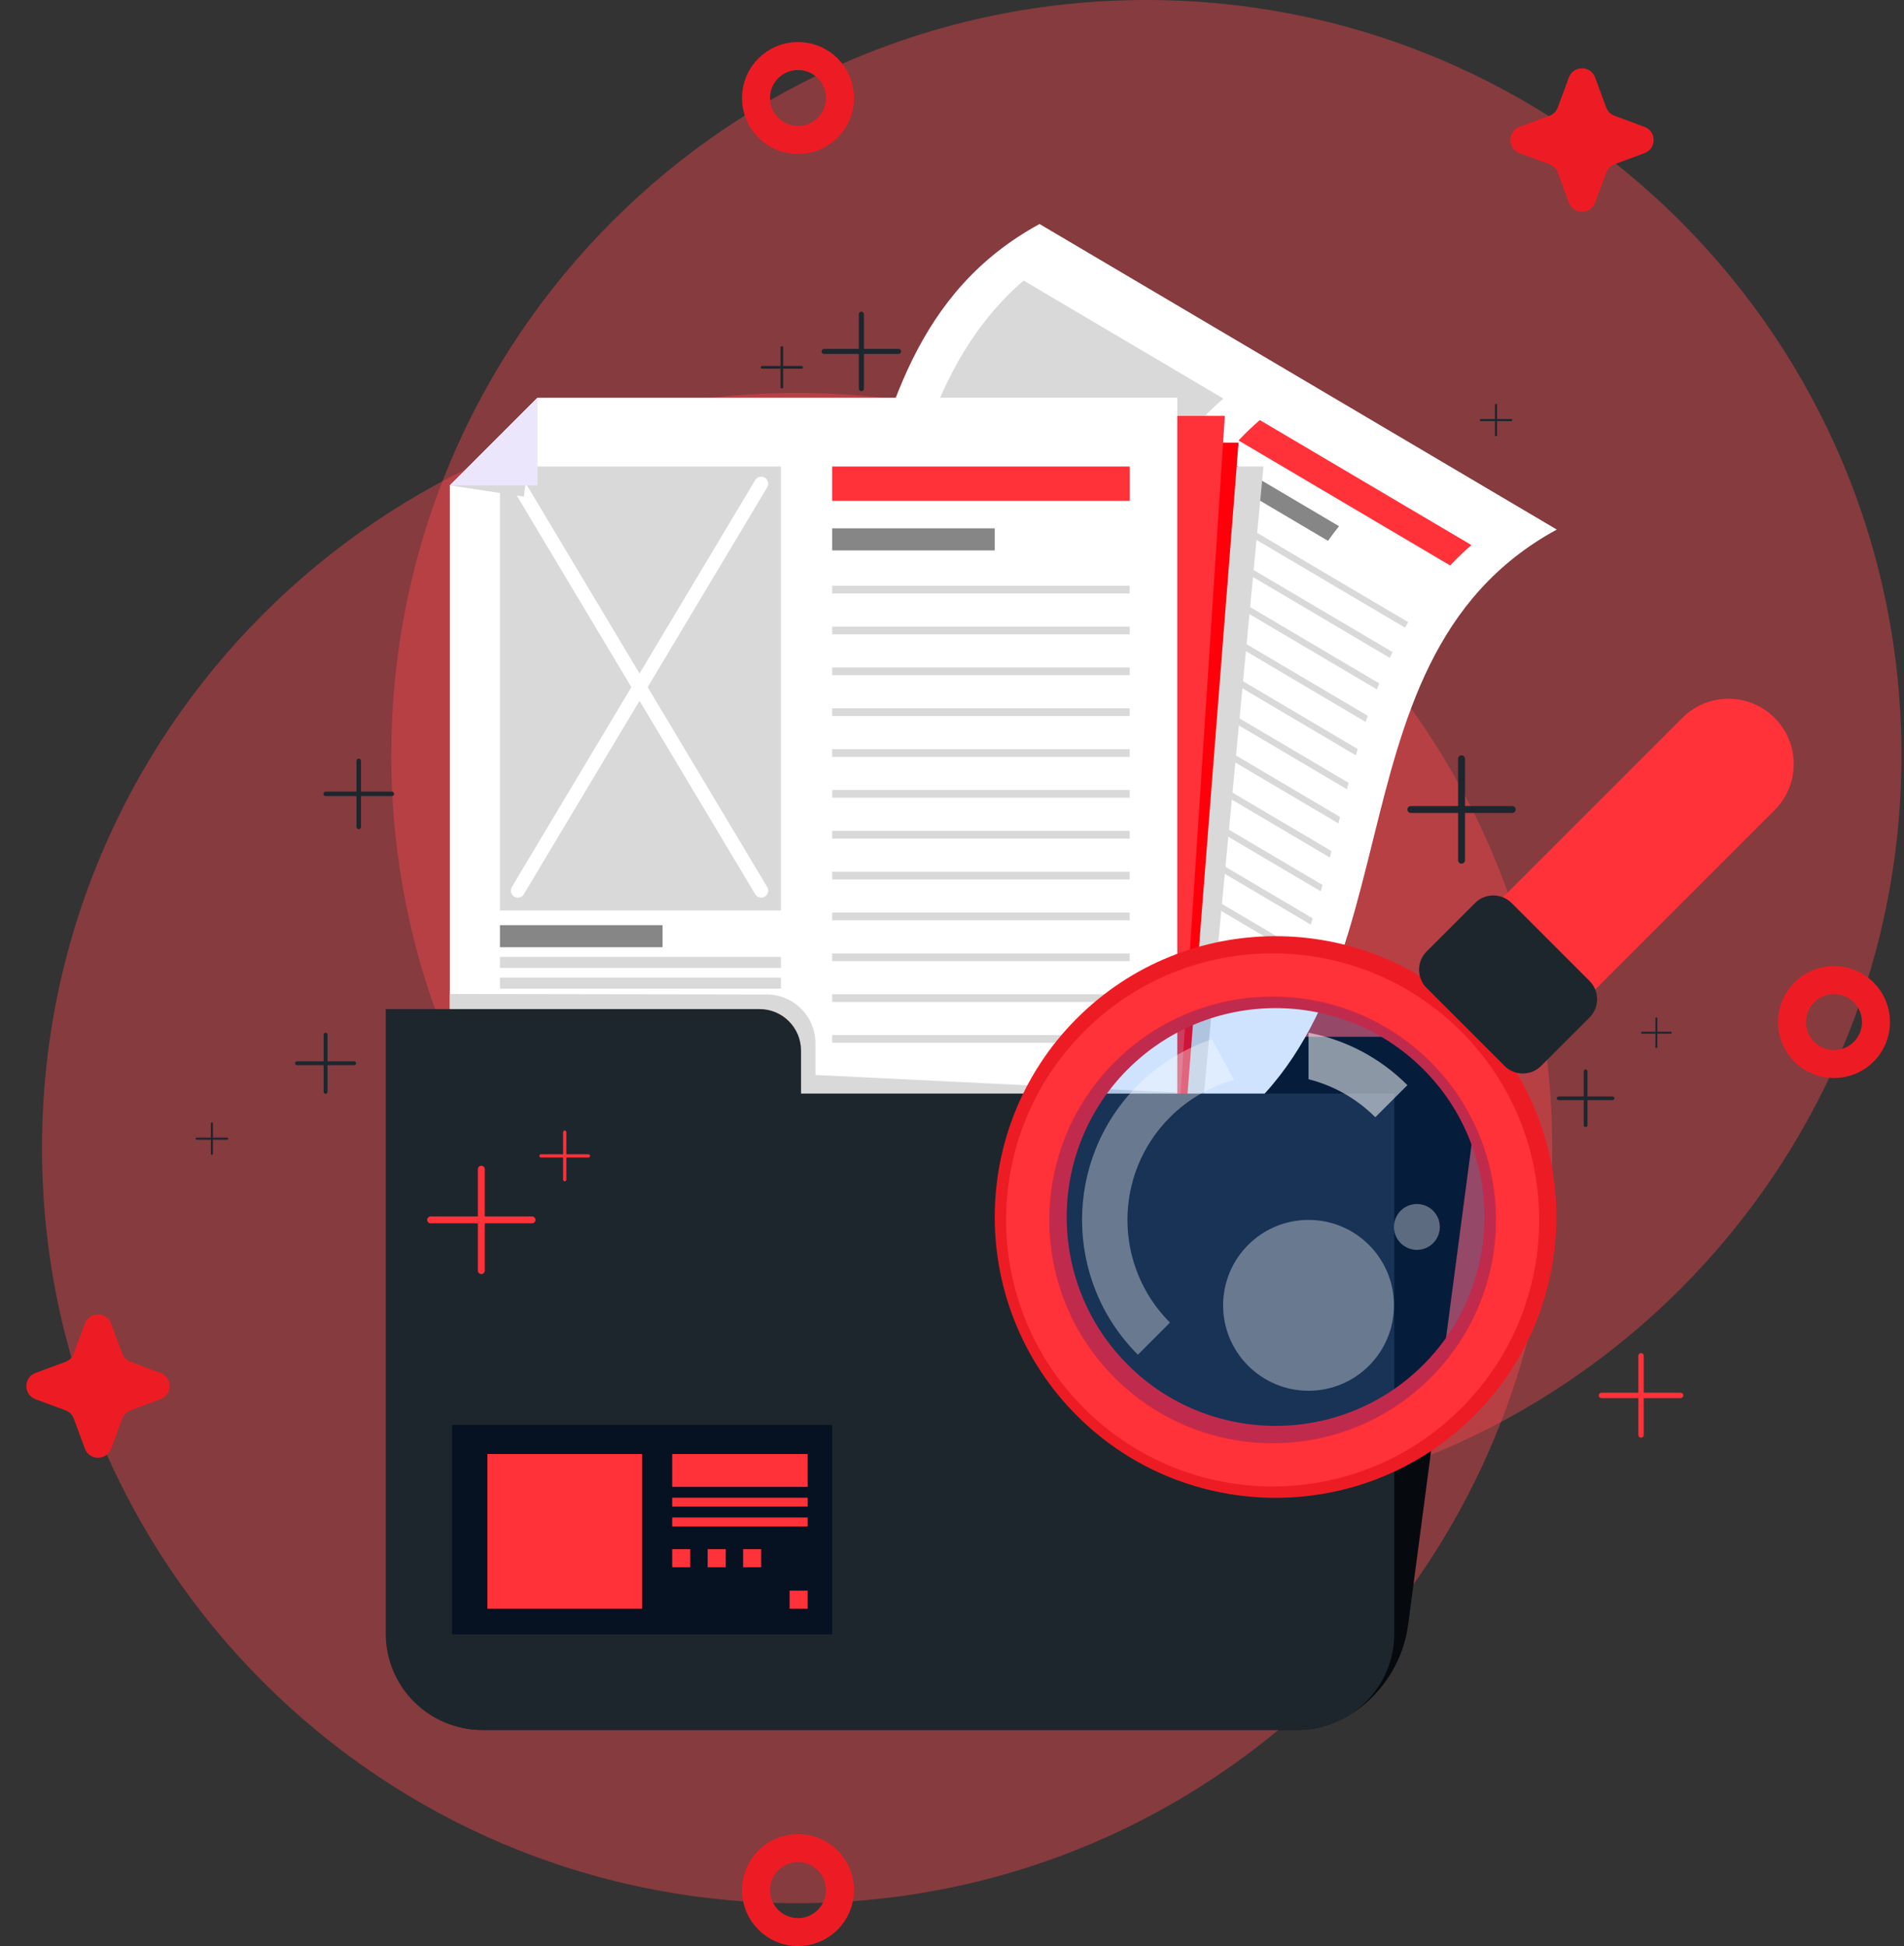 <svg width="136" height="139" viewBox="0 0 136 139" fill="none" xmlns="http://www.w3.org/2000/svg">
<rect x="0" y="0" width="136" height="139" fill="#333333" stroke="none"/>
<g opacity="0.41">
<path d="M56.936 135.937C86.724 135.937 110.872 111.789 110.872 82.001C110.872 52.213 86.724 28.065 56.936 28.065C27.148 28.065 3 52.213 3 82.001C3 111.789 27.148 135.937 56.936 135.937Z" fill="#FE474E"/>
</g>
<g opacity="0.41">
<path d="M81.883 107.872C111.671 107.872 135.819 83.724 135.819 53.936C135.819 24.148 111.671 0 81.883 0C52.095 0 27.947 24.148 27.947 53.936C27.947 83.724 52.095 107.872 81.883 107.872Z" fill="#FE474E"/>
</g>
<path d="M63.758 74.053L64.199 70.71C64.435 68.927 63.298 67.481 61.661 67.481H34.962L34.094 74.053L33.558 78.108L28.543 116.071C27.997 120.206 30.632 123.559 34.428 123.559H92.715C96.511 123.559 100.032 120.206 100.578 116.071L106.129 74.053H63.758Z" fill="#060A0E"/>
<path d="M84.9 82.349C72.584 75.075 60.269 67.8 47.953 60.525C65.587 50.922 56.62 25.604 74.253 16C86.569 23.275 98.884 30.549 111.2 37.824C93.566 47.428 102.534 72.745 84.9 82.349Z" fill="white"/>
<path d="M76.784 52.622C72.027 49.812 67.269 47.002 62.512 44.191C64.9 35.463 66.131 26.052 73.114 20.038C77.871 22.848 82.629 25.658 87.386 28.468C80.403 34.482 79.173 43.894 76.784 52.622Z" fill="#D9D9D9"/>
<path d="M103.581 40.388C98.542 37.412 93.504 34.436 88.466 31.46C88.941 30.956 89.447 30.469 89.987 30.004C95.025 32.98 100.064 35.956 105.102 38.932C104.561 39.398 104.055 39.883 103.581 40.388Z" fill="#FF3139"/>
<path d="M94.857 38.628C92.103 37.002 89.351 35.376 86.598 33.75C86.849 33.395 87.111 33.046 87.385 32.704C90.138 34.33 92.891 35.956 95.644 37.583C95.37 37.925 95.108 38.273 94.857 38.628Z" fill="#868686"/>
<path d="M70.15 51.22C67.397 49.594 64.644 47.968 61.891 46.342C62.021 45.915 62.148 45.486 62.27 45.055C65.024 46.682 67.777 48.308 70.529 49.934C70.407 50.365 70.281 50.794 70.15 51.22Z" fill="#868686"/>
<path d="M75.784 55.967C71.026 53.157 66.269 50.347 61.511 47.537C61.581 47.326 61.649 47.115 61.716 46.903C66.474 49.713 71.231 52.523 75.989 55.333C75.922 55.545 75.853 55.757 75.784 55.967Z" fill="#D9D9D9"/>
<path d="M75.377 57.146C70.619 54.336 65.862 51.526 61.104 48.716C61.179 48.508 61.252 48.3 61.324 48.09C66.082 50.901 70.839 53.711 75.597 56.521C75.525 56.731 75.452 56.939 75.377 57.146Z" fill="#D9D9D9"/>
<path d="M100.36 44.831C95.321 41.855 90.283 38.879 85.245 35.903C85.319 35.77 85.394 35.638 85.471 35.507C90.509 38.483 95.547 41.459 100.586 44.435C100.509 44.566 100.434 44.698 100.36 44.831Z" fill="#D9D9D9"/>
<path d="M99.275 46.989C94.237 44.013 89.199 41.037 84.16 38.061C84.223 37.922 84.287 37.783 84.352 37.645C89.391 40.621 94.429 43.597 99.467 46.573C99.402 46.711 99.338 46.85 99.275 46.989Z" fill="#D9D9D9"/>
<path d="M98.35 49.241C93.312 46.265 88.274 43.289 83.235 40.313C83.29 40.168 83.344 40.024 83.4 39.88C88.438 42.856 93.477 45.832 98.515 48.809C98.459 48.952 98.404 49.096 98.35 49.241Z" fill="#D9D9D9"/>
<path d="M97.552 51.568C92.514 48.592 87.475 45.616 82.437 42.64C82.484 42.491 82.532 42.343 82.58 42.195C87.618 45.171 92.657 48.147 97.695 51.123C97.647 51.271 97.599 51.419 97.552 51.568Z" fill="#D9D9D9"/>
<path d="M96.849 53.952C91.811 50.976 86.772 48 81.734 45.023C81.776 44.872 81.819 44.721 81.862 44.569C86.9 47.545 91.938 50.521 96.976 53.497C96.933 53.648 96.891 53.8 96.849 53.952Z" fill="#D9D9D9"/>
<path d="M96.209 56.372C91.17 53.396 86.132 50.42 81.094 47.444C81.133 47.29 81.172 47.137 81.212 46.984C86.25 49.96 91.288 52.936 96.326 55.912C96.287 56.065 96.247 56.218 96.209 56.372Z" fill="#D9D9D9"/>
<path d="M95.598 58.81C90.56 55.834 85.522 52.858 80.484 49.882C80.522 49.728 80.56 49.574 80.598 49.42C85.636 52.396 90.675 55.372 95.713 58.348C95.674 58.502 95.636 58.656 95.598 58.81Z" fill="#D9D9D9"/>
<path d="M94.986 61.247C89.948 58.271 84.909 55.295 79.871 52.319C79.911 52.166 79.95 52.013 79.989 51.859C85.027 54.835 90.066 57.811 95.103 60.787C95.064 60.94 95.025 61.094 94.986 61.247Z" fill="#D9D9D9"/>
<path d="M94.34 63.664C89.302 60.688 84.263 57.712 79.225 54.736C79.267 54.584 79.309 54.433 79.351 54.281C84.39 57.257 89.428 60.233 94.466 63.209C94.424 63.361 94.382 63.513 94.34 63.664Z" fill="#D9D9D9"/>
<path d="M93.627 66.041C88.588 63.065 83.55 60.089 78.512 57.113C78.559 56.965 78.606 56.816 78.653 56.667C83.692 59.643 88.73 62.619 93.768 65.595C93.721 65.744 93.674 65.893 93.627 66.041Z" fill="#D9D9D9"/>
<path d="M92.815 68.36C87.776 65.384 82.738 62.408 77.7 59.432C77.754 59.288 77.809 59.144 77.862 58.999C82.901 61.975 87.939 64.951 92.977 67.927C92.924 68.072 92.87 68.216 92.815 68.36Z" fill="#D9D9D9"/>
<path d="M91.872 70.602C86.833 67.626 81.795 64.65 76.757 61.674C76.821 61.535 76.884 61.396 76.947 61.257C81.985 64.233 87.023 67.209 92.061 70.185C91.999 70.324 91.936 70.463 91.872 70.602Z" fill="#D9D9D9"/>
<path d="M32.804 91.08H84.762L90.248 33.319H38.291L32.804 91.08Z" fill="#D9D9D9"/>
<path d="M31.865 90.893H83.823L88.465 31.619H36.508L31.865 90.893Z" fill="#FF000A"/>
<path d="M30.887 88.98H83.62L87.487 29.707H41.518L30.887 88.98Z" fill="#FF3139"/>
<path d="M84.091 91.025H32.133V34.668L38.392 28.409H84.091V91.025Z" fill="white"/>
<path d="M55.782 33.319H35.71V65.03H55.782V33.319Z" fill="#D9D9D9"/>
<path d="M54.372 34.547L36.988 63.613" stroke="white" stroke-miterlimit="10" stroke-linecap="round" stroke-linejoin="round"/>
<path d="M36.988 34.547L54.372 63.613" stroke="white" stroke-miterlimit="10" stroke-linecap="round" stroke-linejoin="round"/>
<path d="M80.695 33.319H59.439V35.774H80.695V33.319Z" fill="#FF3139"/>
<path d="M71.053 37.737H59.439V39.312H71.053V37.737Z" fill="#868686"/>
<path d="M47.325 66.08H35.71V67.654H47.325V66.08Z" fill="#868686"/>
<path d="M55.782 68.347H35.71V69.134H55.782V68.347Z" fill="#D9D9D9"/>
<path d="M55.782 69.827H35.71V70.614H55.782V69.827Z" fill="#D9D9D9"/>
<path d="M80.695 41.837H59.439V42.39H80.695V41.837Z" fill="#D9D9D9"/>
<path d="M80.695 44.755H59.439V45.307H80.695V44.755Z" fill="#D9D9D9"/>
<path d="M80.695 47.673H59.439V48.225H80.695V47.673Z" fill="#D9D9D9"/>
<path d="M80.695 50.591H59.439V51.143H80.695V50.591Z" fill="#D9D9D9"/>
<path d="M80.695 53.508H59.439V54.06H80.695V53.508Z" fill="#D9D9D9"/>
<path d="M80.695 56.426H59.439V56.978H80.695V56.426Z" fill="#D9D9D9"/>
<path d="M80.695 59.344H59.439V59.896H80.695V59.344Z" fill="#D9D9D9"/>
<path d="M80.695 62.261H59.439V62.814H80.695V62.261Z" fill="#D9D9D9"/>
<path d="M80.695 65.179H59.439V65.731H80.695V65.179Z" fill="#D9D9D9"/>
<path d="M80.695 68.097H59.439V68.649H80.695V68.097Z" fill="#D9D9D9"/>
<path d="M80.695 71.014H59.439V71.567H80.695V71.014Z" fill="#D9D9D9"/>
<path d="M80.695 73.932H59.439V74.484H80.695V73.932Z" fill="#D9D9D9"/>
<path d="M84.081 78.04L58.247 76.78V74.516C58.247 72.592 56.69 71.032 54.766 71.029L32.133 70.994V74.97L61.104 88.277" fill="#D9D9D9"/>
<path d="M57.217 78.106V75.038C57.217 73.4 55.89 72.073 54.252 72.073H27.554V78.106V81.829V116.684C27.554 120.481 30.631 123.558 34.428 123.558H92.715C96.511 123.558 99.589 120.481 99.589 116.684V78.106H57.217Z" fill="#1D262D"/>
<path d="M59.439 101.773H32.289V116.732H59.439V101.773Z" fill="#061122"/>
<path d="M45.864 103.852H34.812V114.905H45.864V103.852Z" fill="#FF3139"/>
<path d="M57.692 103.852H48.013V106.2H57.692V103.852Z" fill="#FF3139"/>
<path d="M57.692 106.973H48.013V107.612H57.692V106.973Z" fill="#FF3139"/>
<path d="M57.692 108.386H48.013V109.025H57.692V108.386Z" fill="#FF3139"/>
<path d="M49.307 110.645H48.013V111.94H49.307V110.645Z" fill="#FF3139"/>
<path d="M51.84 110.645H50.546V111.94H51.84V110.645Z" fill="#FF3139"/>
<path d="M54.372 110.645H53.078V111.94H54.372V110.645Z" fill="#FF3139"/>
<path d="M57.691 113.611H56.397V114.905H57.691V113.611Z" fill="#FF3139"/>
<path d="M76.616 100.8C84.267 108.793 96.995 109.07 104.987 101.419C112.98 93.768 113.257 81.04 105.606 73.048C97.954 65.055 85.227 64.778 77.234 72.429C69.242 80.08 68.964 92.808 76.616 100.8ZM80.79 76.143C86.734 70.452 96.201 70.658 101.892 76.603C107.583 82.548 107.376 92.014 101.432 97.705C95.487 103.396 86.02 103.19 80.329 97.245C74.639 91.3 74.845 81.834 80.79 76.143Z" fill="#ED1C24"/>
<path opacity="0.19" d="M90.903 103.085C99.714 103.085 106.856 95.943 106.856 87.132C106.856 78.321 99.714 71.179 90.903 71.179C82.092 71.179 74.95 78.321 74.95 87.132C74.95 95.943 82.092 103.085 90.903 103.085Z" fill="#006BFF"/>
<path opacity="0.35" d="M93.467 99.334C96.837 99.334 99.569 96.603 99.569 93.233C99.569 89.863 96.837 87.132 93.467 87.132C90.098 87.132 87.366 89.863 87.366 93.233C87.366 96.603 90.098 99.334 93.467 99.334Z" fill="white"/>
<path opacity="0.35" d="M101.207 89.271C102.112 89.271 102.845 88.538 102.845 87.633C102.845 86.728 102.112 85.995 101.207 85.995C100.302 85.995 99.569 86.728 99.569 87.633C99.569 88.538 100.302 89.271 101.207 89.271Z" fill="white"/>
<path opacity="0.35" d="M83.569 79.798C84.887 78.481 86.472 77.594 88.149 77.134L86.562 74.23C84.631 74.878 82.815 75.968 81.277 77.506C75.961 82.823 75.961 91.442 81.277 96.758L83.57 94.466C79.519 90.415 79.519 83.848 83.569 79.798Z" fill="white"/>
<path d="M77.441 100.593C84.876 108.028 96.93 108.028 104.365 100.593C111.8 93.159 111.8 81.104 104.365 73.669C96.93 66.234 84.876 66.234 77.441 73.669C70.006 81.104 70.006 93.159 77.441 100.593ZM102.184 75.851C108.414 82.081 108.414 92.182 102.184 98.412C95.953 104.643 85.852 104.643 79.622 98.412C73.392 92.182 73.392 82.081 79.622 75.851C85.852 69.621 95.953 69.621 102.184 75.851Z" fill="#FF3139"/>
<g opacity="0.54">
<path d="M93.467 77.083C95.215 77.527 96.869 78.431 98.237 79.798L100.529 77.506C98.526 75.503 96.054 74.256 93.467 73.762V77.083Z" fill="white"/>
</g>
<path d="M126.76 51.274C128.58 53.095 128.58 56.046 126.76 57.866L113.171 71.454L106.58 64.863L120.168 51.274C121.989 49.454 124.94 49.454 126.76 51.274Z" fill="#FF3139"/>
<path d="M107.965 64.492L113.543 70.07C114.257 70.784 114.257 71.953 113.543 72.668L110.072 76.138C109.357 76.853 108.189 76.853 107.474 76.138L101.896 70.561C101.182 69.846 101.182 68.677 101.896 67.963L105.367 64.492C106.082 63.778 107.25 63.778 107.965 64.492Z" fill="#1D262D"/>
<path d="M32.133 34.668L38.392 28.409L37.415 35.47L32.133 34.668Z" fill="#D9D9D9"/>
<path d="M32.133 34.668L38.392 28.409V34.668H32.133Z" fill="#EBE6FC"/>
<path d="M108.018 57.573H104.644V54.198C104.644 54.063 104.532 53.952 104.397 53.952C104.261 53.952 104.15 54.063 104.15 54.198V57.573H100.776C100.64 57.573 100.529 57.684 100.529 57.82C100.529 57.955 100.64 58.066 100.776 58.066H104.15V61.441C104.15 61.577 104.261 61.688 104.397 61.688C104.532 61.688 104.644 61.577 104.644 61.441V58.066H108.018C108.154 58.066 108.265 57.955 108.265 57.82C108.265 57.684 108.154 57.573 108.018 57.573Z" fill="#1D262D"/>
<path d="M120.048 99.474H117.412V96.838C117.412 96.731 117.325 96.645 117.219 96.645C117.113 96.645 117.026 96.731 117.026 96.838V99.474H114.39C114.284 99.474 114.197 99.56 114.197 99.667C114.197 99.773 114.284 99.859 114.39 99.859H117.026V102.496C117.026 102.602 117.113 102.688 117.219 102.688C117.325 102.688 117.412 102.602 117.412 102.496V99.859H120.048C120.154 99.859 120.241 99.773 120.241 99.667C120.241 99.56 120.154 99.474 120.048 99.474Z" fill="#FF3139"/>
<path d="M38.001 86.885H34.627V83.51C34.627 83.375 34.516 83.264 34.38 83.264C34.245 83.264 34.133 83.375 34.133 83.51V86.885H30.759C30.623 86.885 30.512 86.996 30.512 87.132C30.512 87.267 30.623 87.378 30.759 87.378H34.133V90.753C34.133 90.888 34.245 90.999 34.38 90.999C34.516 90.999 34.627 90.888 34.627 90.753V87.378H38.001C38.137 87.378 38.248 87.267 38.248 87.132C38.248 86.996 38.137 86.885 38.001 86.885Z" fill="#FF3139"/>
<path d="M42.033 82.444H40.453V80.865C40.453 80.801 40.401 80.749 40.338 80.749C40.274 80.749 40.222 80.801 40.222 80.865V82.444H38.643C38.579 82.444 38.527 82.496 38.527 82.56C38.527 82.623 38.579 82.675 38.643 82.675H40.222V84.255C40.222 84.319 40.274 84.371 40.338 84.371C40.401 84.371 40.453 84.319 40.453 84.255V82.675H42.033C42.097 82.675 42.149 82.623 42.149 82.56C42.149 82.496 42.097 82.444 42.033 82.444Z" fill="#FF3139"/>
<path d="M115.184 78.314H113.389V76.519C113.389 76.447 113.33 76.388 113.258 76.388C113.185 76.388 113.126 76.447 113.126 76.519V78.314H111.332C111.259 78.314 111.2 78.373 111.2 78.445C111.2 78.517 111.259 78.576 111.332 78.576H113.126V80.371C113.126 80.443 113.185 80.502 113.258 80.502C113.33 80.502 113.389 80.443 113.389 80.371V78.576H115.184C115.256 78.576 115.315 78.517 115.315 78.445C115.315 78.373 115.256 78.314 115.184 78.314Z" fill="#1D262D"/>
<path d="M119.338 73.692H118.383V72.737C118.383 72.698 118.352 72.667 118.314 72.667C118.275 72.667 118.244 72.699 118.244 72.737V73.692H117.289C117.251 73.692 117.22 73.723 117.22 73.761C117.22 73.8 117.251 73.831 117.289 73.831H118.244V74.786C118.244 74.824 118.276 74.856 118.314 74.856C118.352 74.856 118.383 74.824 118.383 74.786V73.831H119.338C119.377 73.831 119.408 73.8 119.408 73.761C119.408 73.723 119.377 73.692 119.338 73.692Z" fill="#1D262D"/>
<path d="M27.987 56.541H25.785V54.339C25.785 54.251 25.713 54.178 25.625 54.178C25.536 54.178 25.463 54.251 25.463 54.339V56.541H23.262C23.174 56.541 23.101 56.613 23.101 56.702C23.101 56.79 23.174 56.863 23.262 56.863H25.463V59.065C25.463 59.153 25.536 59.226 25.625 59.226C25.713 59.226 25.785 59.153 25.785 59.065V56.863H27.987C28.076 56.863 28.148 56.79 28.148 56.702C28.148 56.613 28.076 56.541 27.987 56.541Z" fill="#1D262D"/>
<path d="M25.296 75.803H23.394V73.901C23.394 73.825 23.331 73.762 23.255 73.762C23.178 73.762 23.116 73.824 23.116 73.901V75.803H21.214C21.137 75.803 21.074 75.865 21.074 75.942C21.074 76.019 21.137 76.081 21.214 76.081H23.116V77.983C23.116 78.06 23.178 78.123 23.255 78.123C23.331 78.123 23.394 78.06 23.394 77.983V76.081H25.296C25.372 76.081 25.435 76.019 25.435 75.942C25.435 75.865 25.372 75.803 25.296 75.803Z" fill="#1D262D"/>
<path d="M16.221 81.255H15.209V80.243C15.209 80.203 15.176 80.169 15.136 80.169C15.095 80.169 15.062 80.203 15.062 80.243V81.255H14.05C14.009 81.255 13.976 81.288 13.976 81.329C13.976 81.369 14.009 81.403 14.05 81.403H15.062V82.414C15.062 82.455 15.095 82.488 15.136 82.488C15.176 82.488 15.209 82.455 15.209 82.414V81.403H16.221C16.262 81.403 16.295 81.369 16.295 81.329C16.295 81.288 16.262 81.255 16.221 81.255Z" fill="#1D262D"/>
<path d="M107.942 29.93H106.93V28.918C106.93 28.877 106.897 28.844 106.856 28.844C106.816 28.844 106.783 28.877 106.783 28.918V29.93H105.771C105.73 29.93 105.697 29.963 105.697 30.004C105.697 30.044 105.73 30.078 105.771 30.078H106.783V31.089C106.783 31.13 106.816 31.163 106.856 31.163C106.897 31.163 106.93 31.13 106.93 31.089V30.078H107.942C107.983 30.078 108.016 30.044 108.016 30.004C108.016 29.963 107.983 29.93 107.942 29.93Z" fill="#1D262D"/>
<path d="M64.186 24.919H61.708V22.441C61.708 22.341 61.626 22.26 61.527 22.26C61.427 22.26 61.346 22.341 61.346 22.441V24.919H58.867C58.768 24.919 58.686 25.001 58.686 25.1C58.686 25.2 58.768 25.282 58.867 25.282H61.346V27.759C61.346 27.859 61.427 27.94 61.527 27.94C61.626 27.94 61.708 27.859 61.708 27.759V25.282H64.186C64.285 25.282 64.367 25.2 64.367 25.1C64.367 25.001 64.285 24.919 64.186 24.919Z" fill="#1D262D"/>
<path d="M57.26 26.141H55.942V24.823C55.942 24.77 55.898 24.726 55.845 24.726C55.792 24.726 55.749 24.77 55.749 24.823V26.141H54.431C54.378 26.141 54.334 26.184 54.334 26.237C54.334 26.29 54.378 26.334 54.431 26.334H55.749V27.652C55.749 27.705 55.792 27.748 55.845 27.748C55.898 27.748 55.942 27.705 55.942 27.652V26.334H57.26C57.313 26.334 57.356 26.29 57.356 26.237C57.356 26.184 57.313 26.141 57.26 26.141Z" fill="#1D262D"/>
<path d="M112.062 5.535C112.384 4.664 113.616 4.664 113.938 5.535L114.731 7.678C114.832 7.952 115.048 8.168 115.322 8.269L117.465 9.062C118.336 9.384 118.336 10.616 117.465 10.938L115.322 11.731C115.048 11.832 114.832 12.048 114.731 12.322L113.938 14.466C113.616 15.336 112.384 15.336 112.062 14.466L111.269 12.322C111.168 12.048 110.952 11.832 110.678 11.731L108.535 10.938C107.664 10.616 107.664 9.384 108.535 9.062L110.678 8.269C110.952 8.168 111.168 7.952 111.269 7.678L112.062 5.535Z" fill="#ED1C24"/>
<path d="M6.062 94.534C6.384 93.664 7.616 93.664 7.938 94.534L8.731 96.678C8.832 96.952 9.048 97.168 9.322 97.269L11.466 98.062C12.336 98.384 12.336 99.616 11.466 99.938L9.322 100.731C9.048 100.832 8.832 101.048 8.731 101.322L7.938 103.465C7.616 104.336 6.384 104.336 6.062 103.465L5.269 101.322C5.168 101.048 4.952 100.832 4.678 100.731L2.534 99.938C1.664 99.616 1.664 98.384 2.535 98.062L4.678 97.269C4.952 97.168 5.168 96.952 5.269 96.678L6.062 94.534Z" fill="#ED1C24"/>
<circle cx="131" cy="73" r="3" stroke="#ED1C24" stroke-width="2"/>
<circle cx="57" cy="7" r="3" stroke="#ED1C24" stroke-width="2"/>
<circle cx="57" cy="135" r="3" stroke="#ED1C24" stroke-width="2"/>
</svg>
